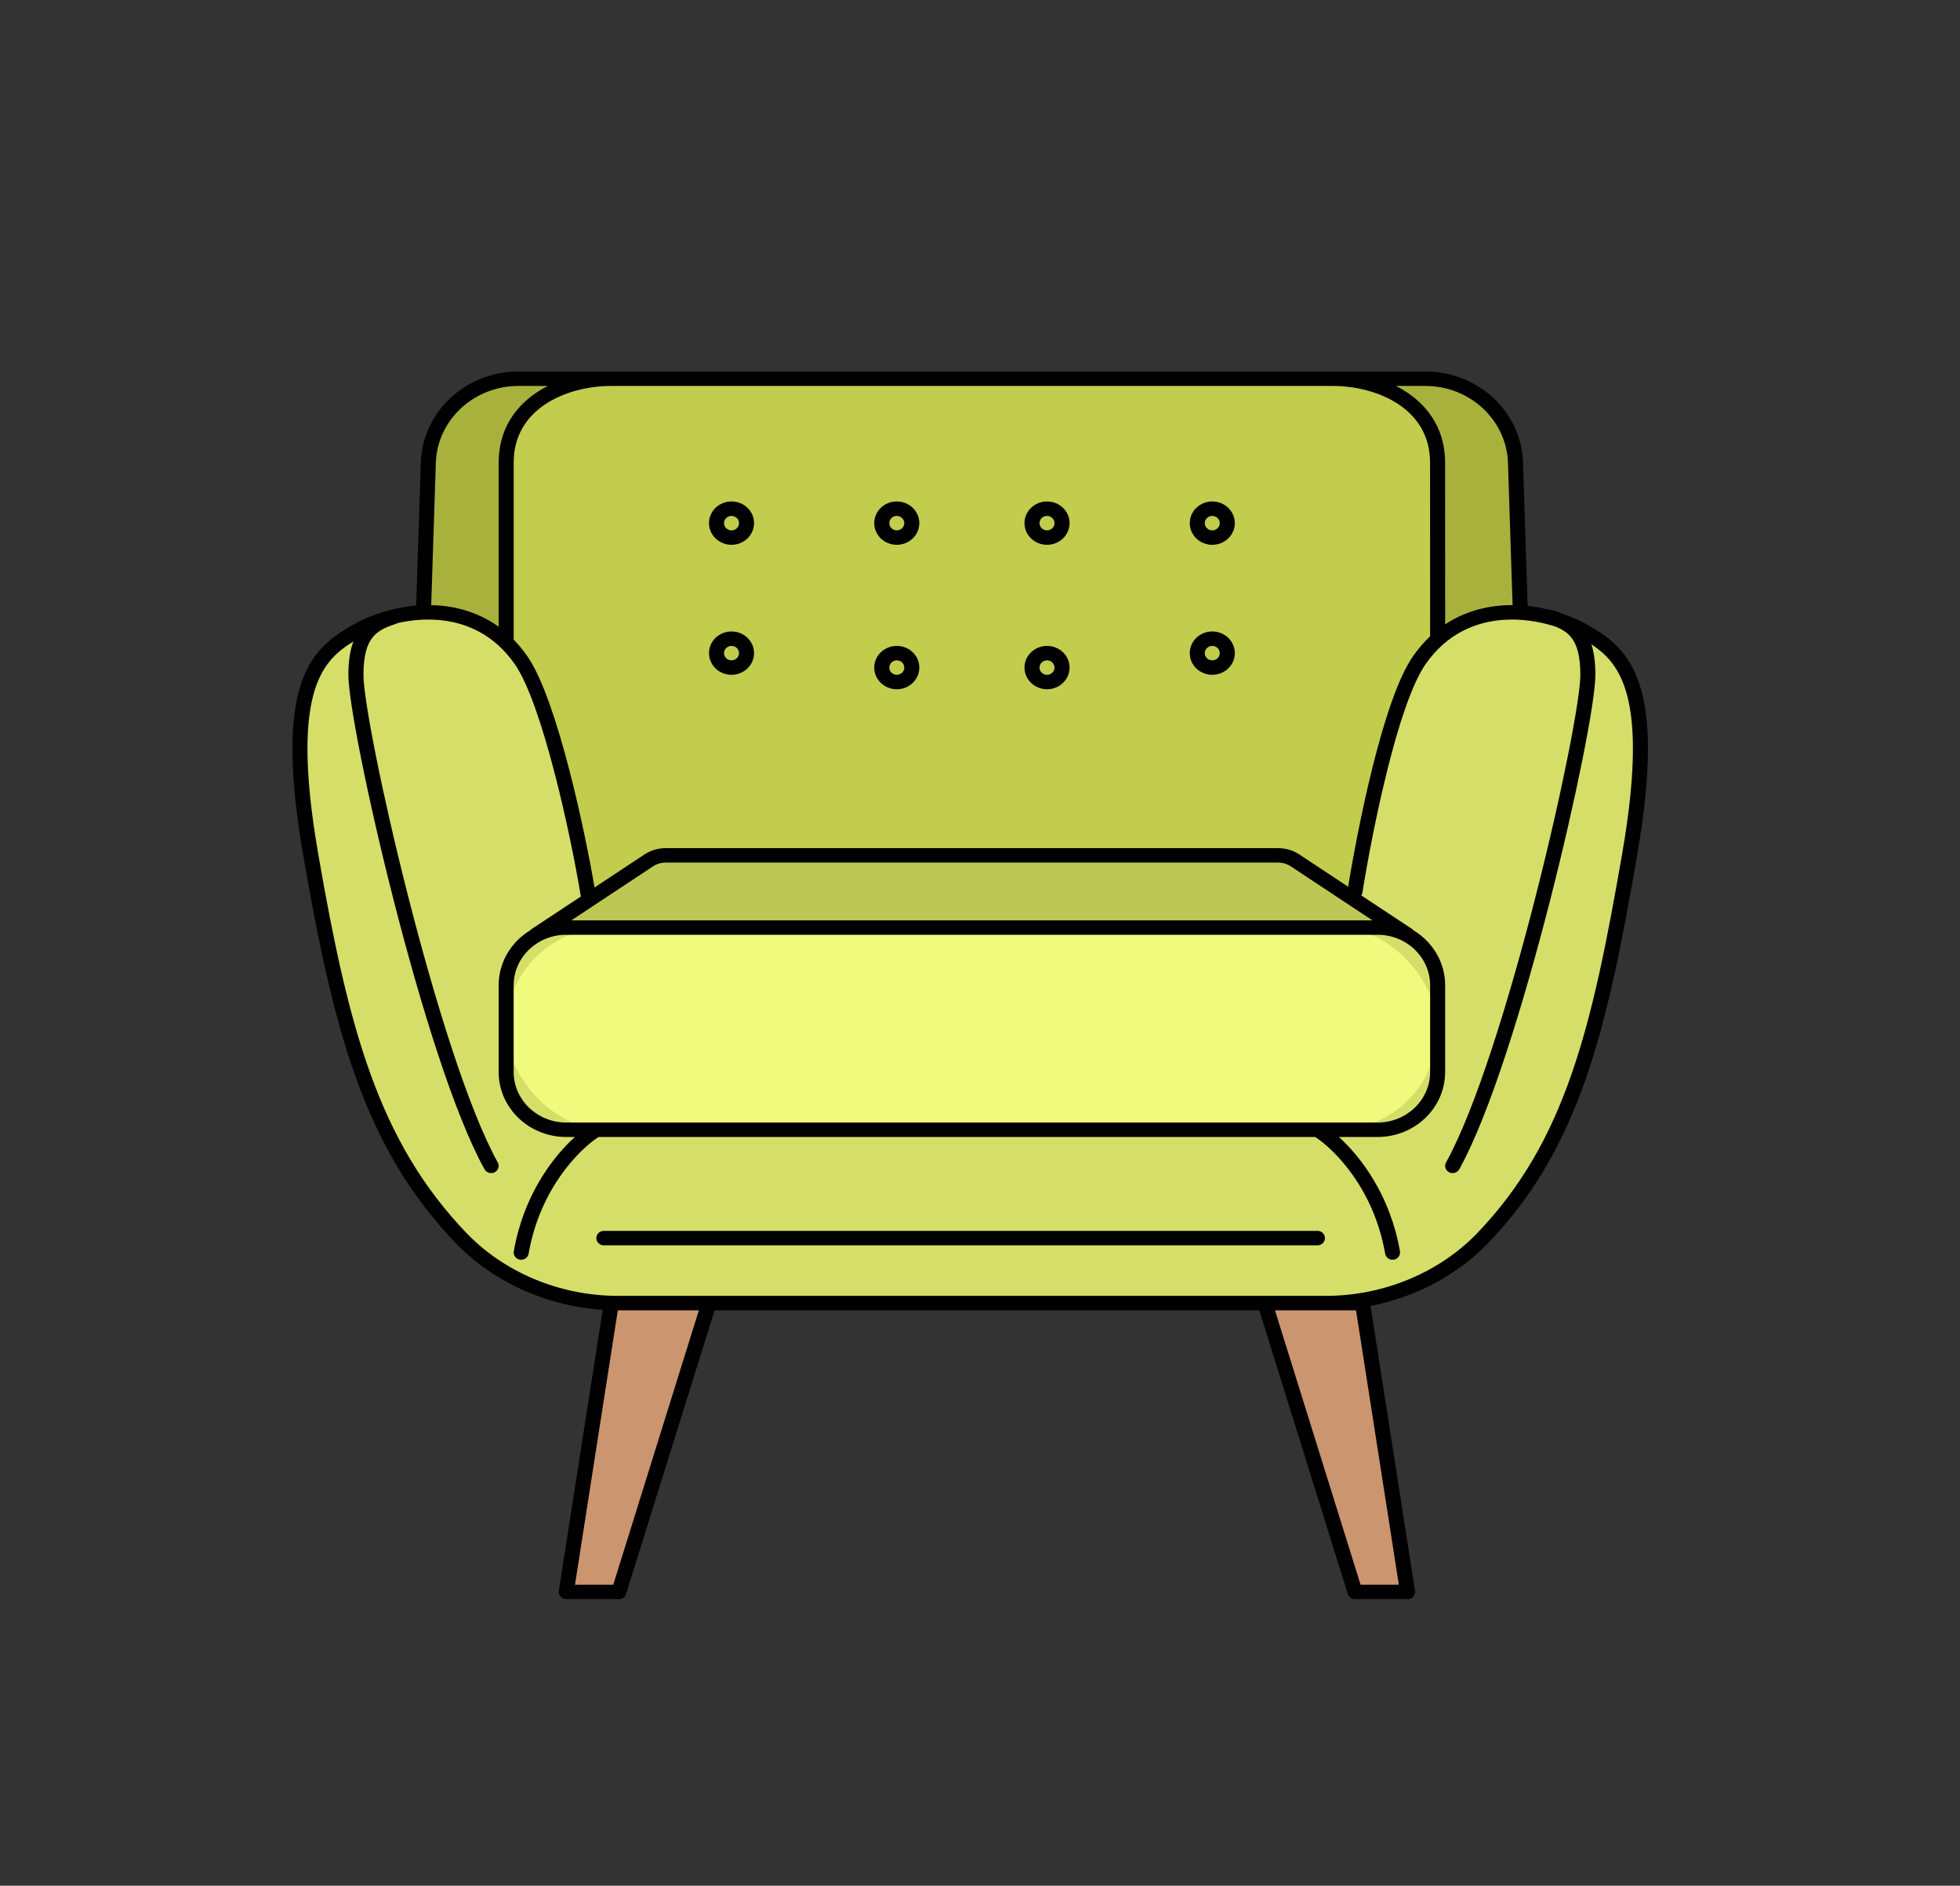 <svg width="53" height="51" viewBox="0 0 53 51" fill="none" xmlns="http://www.w3.org/2000/svg">
<rect x="0" y="0" width="53" height="51" fill="#333333" stroke="none"/>
<path d="M38.543 10.242H14.018C12.702 10.242 11.623 11.247 11.582 12.513L11.451 16.563C10.757 16.587 10.099 16.805 9.625 17.078C8.609 17.664 7.593 18.445 8.406 23.133C9.218 27.82 10.031 30.945 12.469 33.484C13.506 34.564 15.057 35.242 16.712 35.242H35.85C37.505 35.242 39.056 34.564 40.093 33.484C42.531 30.945 43.251 27.82 44.064 23.133C44.876 18.445 43.861 17.664 42.845 17.078C42.392 16.817 41.771 16.607 41.111 16.567L40.98 12.513C40.939 11.247 39.86 10.242 38.543 10.242Z" fill="#D5DE68"/>
<path d="M38.543 10.242H14.018C12.702 10.242 11.623 11.247 11.582 12.513L11.45 16.578C12.602 16.289 15.109 17.43 15.921 24.305L17.75 23.133H34.812L36.64 24.305C36.778 21.563 37.864 16.178 41.112 16.578L40.98 12.513C40.938 11.247 39.86 10.242 38.543 10.242Z" fill="#A8B13C"/>
<path d="M36.512 10.242H16.05C14.733 10.242 13.655 11.247 13.613 12.513L13.687 17.273C14.906 18.445 15.312 20.984 15.921 24.305L17.75 23.133H34.812L36.64 24.305C36.843 21.18 37.859 18.055 38.875 17.273L38.949 12.513C38.907 11.247 37.829 10.242 36.512 10.242Z" fill="#C2CC4D"/>
<path d="M34.812 23.133H17.75L14.5 25.281H38.062L34.812 23.133Z" fill="#BDC753"/>
<rect x="13.687" y="25.086" width="25.188" height="5.469" rx="2.734" fill="#F0FA7D"/>
<path d="M38.062 43.055L36.843 35.242H34.203L36.64 43.055H38.062Z" fill="#CA956F"/>
<path d="M15.312 43.055L16.531 35.242H19.172L16.734 43.055H15.312Z" fill="#CA956F"/>
<path d="M16.125 33.484C16.125 33.377 16.216 33.289 16.328 33.289H35.625C35.737 33.289 35.828 33.377 35.828 33.484C35.828 33.592 35.737 33.68 35.625 33.68H16.328C16.216 33.68 16.125 33.592 16.125 33.484Z" fill="black"/>
<path fill-rule="evenodd" clip-rule="evenodd" d="M19.172 14.148C19.172 13.825 19.444 13.562 19.781 13.562C20.117 13.562 20.39 13.825 20.39 14.148C20.39 14.472 20.117 14.734 19.781 14.734C19.444 14.734 19.172 14.472 19.172 14.148ZM19.781 13.953C19.669 13.953 19.578 14.041 19.578 14.148C19.578 14.256 19.669 14.344 19.781 14.344C19.893 14.344 19.984 14.256 19.984 14.148C19.984 14.041 19.893 13.953 19.781 13.953Z" fill="black"/>
<path fill-rule="evenodd" clip-rule="evenodd" d="M19.781 17.078C19.444 17.078 19.172 17.34 19.172 17.664C19.172 17.988 19.444 18.25 19.781 18.25C20.117 18.25 20.39 17.988 20.39 17.664C20.39 17.34 20.117 17.078 19.781 17.078ZM19.578 17.664C19.578 17.556 19.669 17.469 19.781 17.469C19.893 17.469 19.984 17.556 19.984 17.664C19.984 17.772 19.893 17.859 19.781 17.859C19.669 17.859 19.578 17.772 19.578 17.664Z" fill="black"/>
<path fill-rule="evenodd" clip-rule="evenodd" d="M23.64 14.148C23.64 13.825 23.913 13.562 24.25 13.562C24.586 13.562 24.859 13.825 24.859 14.148C24.859 14.472 24.586 14.734 24.25 14.734C23.913 14.734 23.64 14.472 23.64 14.148ZM24.25 13.953C24.137 13.953 24.047 14.041 24.047 14.148C24.047 14.256 24.137 14.344 24.25 14.344C24.362 14.344 24.453 14.256 24.453 14.148C24.453 14.041 24.362 13.953 24.25 13.953Z" fill="black"/>
<path fill-rule="evenodd" clip-rule="evenodd" d="M24.25 17.469C23.913 17.469 23.64 17.731 23.64 18.055C23.64 18.378 23.913 18.641 24.25 18.641C24.586 18.641 24.859 18.378 24.859 18.055C24.859 17.731 24.586 17.469 24.25 17.469ZM24.047 18.055C24.047 17.947 24.137 17.859 24.25 17.859C24.362 17.859 24.453 17.947 24.453 18.055C24.453 18.163 24.362 18.25 24.25 18.25C24.137 18.25 24.047 18.163 24.047 18.055Z" fill="black"/>
<path fill-rule="evenodd" clip-rule="evenodd" d="M27.703 14.148C27.703 13.825 27.976 13.562 28.312 13.562C28.649 13.562 28.922 13.825 28.922 14.148C28.922 14.472 28.649 14.734 28.312 14.734C27.976 14.734 27.703 14.472 27.703 14.148ZM28.312 13.953C28.2 13.953 28.109 14.041 28.109 14.148C28.109 14.256 28.2 14.344 28.312 14.344C28.424 14.344 28.515 14.256 28.515 14.148C28.515 14.041 28.424 13.953 28.312 13.953Z" fill="black"/>
<path fill-rule="evenodd" clip-rule="evenodd" d="M28.312 17.469C27.976 17.469 27.703 17.731 27.703 18.055C27.703 18.378 27.976 18.641 28.312 18.641C28.649 18.641 28.922 18.378 28.922 18.055C28.922 17.731 28.649 17.469 28.312 17.469ZM28.109 18.055C28.109 17.947 28.2 17.859 28.312 17.859C28.424 17.859 28.515 17.947 28.515 18.055C28.515 18.163 28.424 18.25 28.312 18.25C28.2 18.25 28.109 18.163 28.109 18.055Z" fill="black"/>
<path fill-rule="evenodd" clip-rule="evenodd" d="M32.172 14.148C32.172 13.825 32.444 13.562 32.781 13.562C33.117 13.562 33.39 13.825 33.39 14.148C33.39 14.472 33.117 14.734 32.781 14.734C32.444 14.734 32.172 14.472 32.172 14.148ZM32.781 13.953C32.669 13.953 32.578 14.041 32.578 14.148C32.578 14.256 32.669 14.344 32.781 14.344C32.893 14.344 32.984 14.256 32.984 14.148C32.984 14.041 32.893 13.953 32.781 13.953Z" fill="black"/>
<path fill-rule="evenodd" clip-rule="evenodd" d="M32.781 17.078C32.444 17.078 32.172 17.34 32.172 17.664C32.172 17.988 32.444 18.25 32.781 18.25C33.117 18.25 33.39 17.988 33.39 17.664C33.39 17.34 33.117 17.078 32.781 17.078ZM32.578 17.664C32.578 17.556 32.669 17.469 32.781 17.469C32.893 17.469 32.984 17.556 32.984 17.664C32.984 17.772 32.893 17.859 32.781 17.859C32.669 17.859 32.578 17.772 32.578 17.664Z" fill="black"/>
<path fill-rule="evenodd" clip-rule="evenodd" d="M14.018 10.047C12.592 10.047 11.424 11.136 11.379 12.507L11.253 16.379C10.592 16.434 9.977 16.647 9.52 16.911C8.995 17.214 8.437 17.588 8.136 18.509C7.842 19.409 7.798 20.813 8.205 23.165C9.018 27.851 9.836 31.031 12.319 33.617C13.308 34.646 14.743 35.321 16.297 35.424L15.111 43.026C15.102 43.082 15.12 43.139 15.158 43.182C15.197 43.225 15.253 43.25 15.312 43.25H16.734C16.824 43.25 16.903 43.193 16.928 43.111L19.323 35.438H34.052L36.446 43.111C36.471 43.193 36.55 43.25 36.64 43.25H38.062C38.121 43.25 38.177 43.225 38.216 43.182C38.255 43.139 38.272 43.082 38.263 43.026L37.061 35.32C38.303 35.076 39.425 34.467 40.242 33.617C42.727 31.029 43.453 27.847 44.264 23.165C44.672 20.813 44.628 19.409 44.334 18.509C44.033 17.588 43.475 17.214 42.95 16.911C42.737 16.788 42.49 16.676 42.219 16.586C42.143 16.555 42.065 16.527 41.986 16.502C41.958 16.493 41.929 16.49 41.901 16.493C41.711 16.445 41.512 16.409 41.309 16.387L41.183 12.507C41.138 11.136 39.97 10.047 38.543 10.047H14.018ZM18.898 35.438H16.706L15.548 42.859H16.583L18.898 35.438ZM35.85 35.047C37.448 35.047 38.945 34.392 39.944 33.352C42.335 30.861 43.05 27.794 43.863 23.101C44.268 20.765 44.211 19.435 43.946 18.626C43.74 17.997 43.407 17.673 43.032 17.424C43.105 17.647 43.14 17.919 43.14 18.25C43.14 18.614 43.009 19.451 42.794 20.527C42.577 21.611 42.272 22.957 41.916 24.351C41.205 27.131 40.286 30.134 39.46 31.623C39.407 31.718 39.284 31.754 39.185 31.704C39.086 31.653 39.049 31.535 39.102 31.439C39.9 29.999 40.809 27.044 41.521 24.258C41.876 22.869 42.18 21.53 42.395 20.453C42.612 19.368 42.734 18.57 42.734 18.25C42.734 17.723 42.635 17.43 42.495 17.248C42.392 17.116 42.255 17.026 42.072 16.95C41.645 16.81 41.156 16.73 40.664 16.763C39.894 16.815 39.116 17.145 38.545 17.968C38.367 18.225 38.185 18.63 38.008 19.132C37.833 19.631 37.667 20.212 37.517 20.815C37.215 22.019 36.976 23.297 36.841 24.139C36.836 24.168 36.826 24.194 36.81 24.217L38.177 25.12C38.194 25.131 38.208 25.144 38.22 25.159C38.735 25.47 39.078 26.02 39.078 26.648V28.992C39.078 29.963 38.259 30.75 37.25 30.75H36.205C36.816 31.305 37.596 32.343 37.856 33.843C37.875 33.949 37.8 34.05 37.689 34.068C37.579 34.085 37.474 34.014 37.456 33.907C37.151 32.148 36.082 31.085 35.564 30.75H16.185C15.667 31.085 14.599 32.148 14.294 33.907C14.275 34.014 14.171 34.085 14.06 34.068C13.949 34.05 13.875 33.949 13.893 33.843C14.153 32.343 14.933 31.305 15.545 30.75H15.312C14.303 30.75 13.484 29.963 13.484 28.992V26.648C13.484 26.02 13.826 25.47 14.341 25.159C14.354 25.144 14.368 25.131 14.385 25.12L15.707 24.246C15.568 23.403 15.313 22.125 14.999 20.914C14.837 20.287 14.66 19.681 14.476 19.163C14.29 18.642 14.103 18.225 13.924 17.968C13.354 17.145 12.576 16.815 11.806 16.763C11.444 16.739 11.084 16.775 10.749 16.852C10.736 16.861 10.721 16.868 10.704 16.873C10.41 16.967 10.206 17.068 10.067 17.248C9.926 17.43 9.828 17.723 9.828 18.25C9.828 18.57 9.95 19.368 10.167 20.453C10.382 21.53 10.686 22.869 11.041 24.258C11.752 27.044 12.661 29.999 13.46 31.439C13.513 31.535 13.475 31.653 13.376 31.704C13.277 31.754 13.154 31.718 13.102 31.623C12.275 30.134 11.356 27.131 10.646 24.351C10.29 22.957 9.984 21.611 9.768 20.527C9.553 19.451 9.421 18.614 9.421 18.25C9.421 17.88 9.466 17.585 9.557 17.348C9.133 17.608 8.75 17.931 8.523 18.626C8.259 19.435 8.201 20.765 8.606 23.101C9.419 27.789 10.225 30.86 12.618 33.352C13.617 34.392 15.114 35.047 16.711 35.047H35.85ZM36.791 42.859L34.476 35.438H36.668L37.826 42.859H36.791ZM14.813 10.438H14.018C12.812 10.438 11.823 11.359 11.785 12.519L11.66 16.366C11.718 16.367 11.776 16.369 11.835 16.373C12.401 16.412 12.974 16.584 13.484 16.95V12.513C13.484 11.649 13.903 11.025 14.498 10.623C14.598 10.555 14.704 10.493 14.813 10.438ZM13.89 17.299V12.513C13.89 11.789 14.234 11.279 14.732 10.942C15.236 10.601 15.904 10.438 16.53 10.438H36.031C36.657 10.438 37.324 10.601 37.829 10.942C38.327 11.279 38.67 11.789 38.67 12.513L38.672 17.209C38.506 17.364 38.351 17.544 38.207 17.751C37.998 18.053 37.803 18.497 37.623 19.007C37.443 19.521 37.274 20.114 37.121 20.723C36.828 21.895 36.594 23.133 36.455 23.982L35.135 23.109C34.966 22.997 34.765 22.938 34.56 22.938H18.002C17.797 22.938 17.596 22.997 17.427 23.109L16.077 24.002C15.932 23.153 15.688 21.957 15.394 20.82C15.23 20.186 15.049 19.569 14.86 19.037C14.672 18.509 14.471 18.053 14.262 17.751C14.146 17.583 14.021 17.433 13.89 17.299ZM37.113 24.891L34.905 23.431C34.803 23.364 34.683 23.328 34.56 23.328H18.002C17.879 23.328 17.758 23.364 17.657 23.431L15.449 24.891H37.113ZM37.25 30.359C38.035 30.359 38.672 29.747 38.672 28.992V26.648C38.672 25.893 38.035 25.281 37.25 25.281H15.312C14.527 25.281 13.89 25.893 13.89 26.648V28.992C13.89 29.747 14.527 30.359 15.312 30.359H37.25ZM39.078 16.886C39.564 16.564 40.103 16.41 40.635 16.373C40.724 16.367 40.813 16.365 40.902 16.365L40.777 12.519C40.739 11.359 39.75 10.438 38.543 10.438H37.747C37.856 10.493 37.962 10.555 38.063 10.623C38.657 11.025 39.077 11.649 39.077 12.513L39.078 16.886Z" fill="black"/>
</svg>
